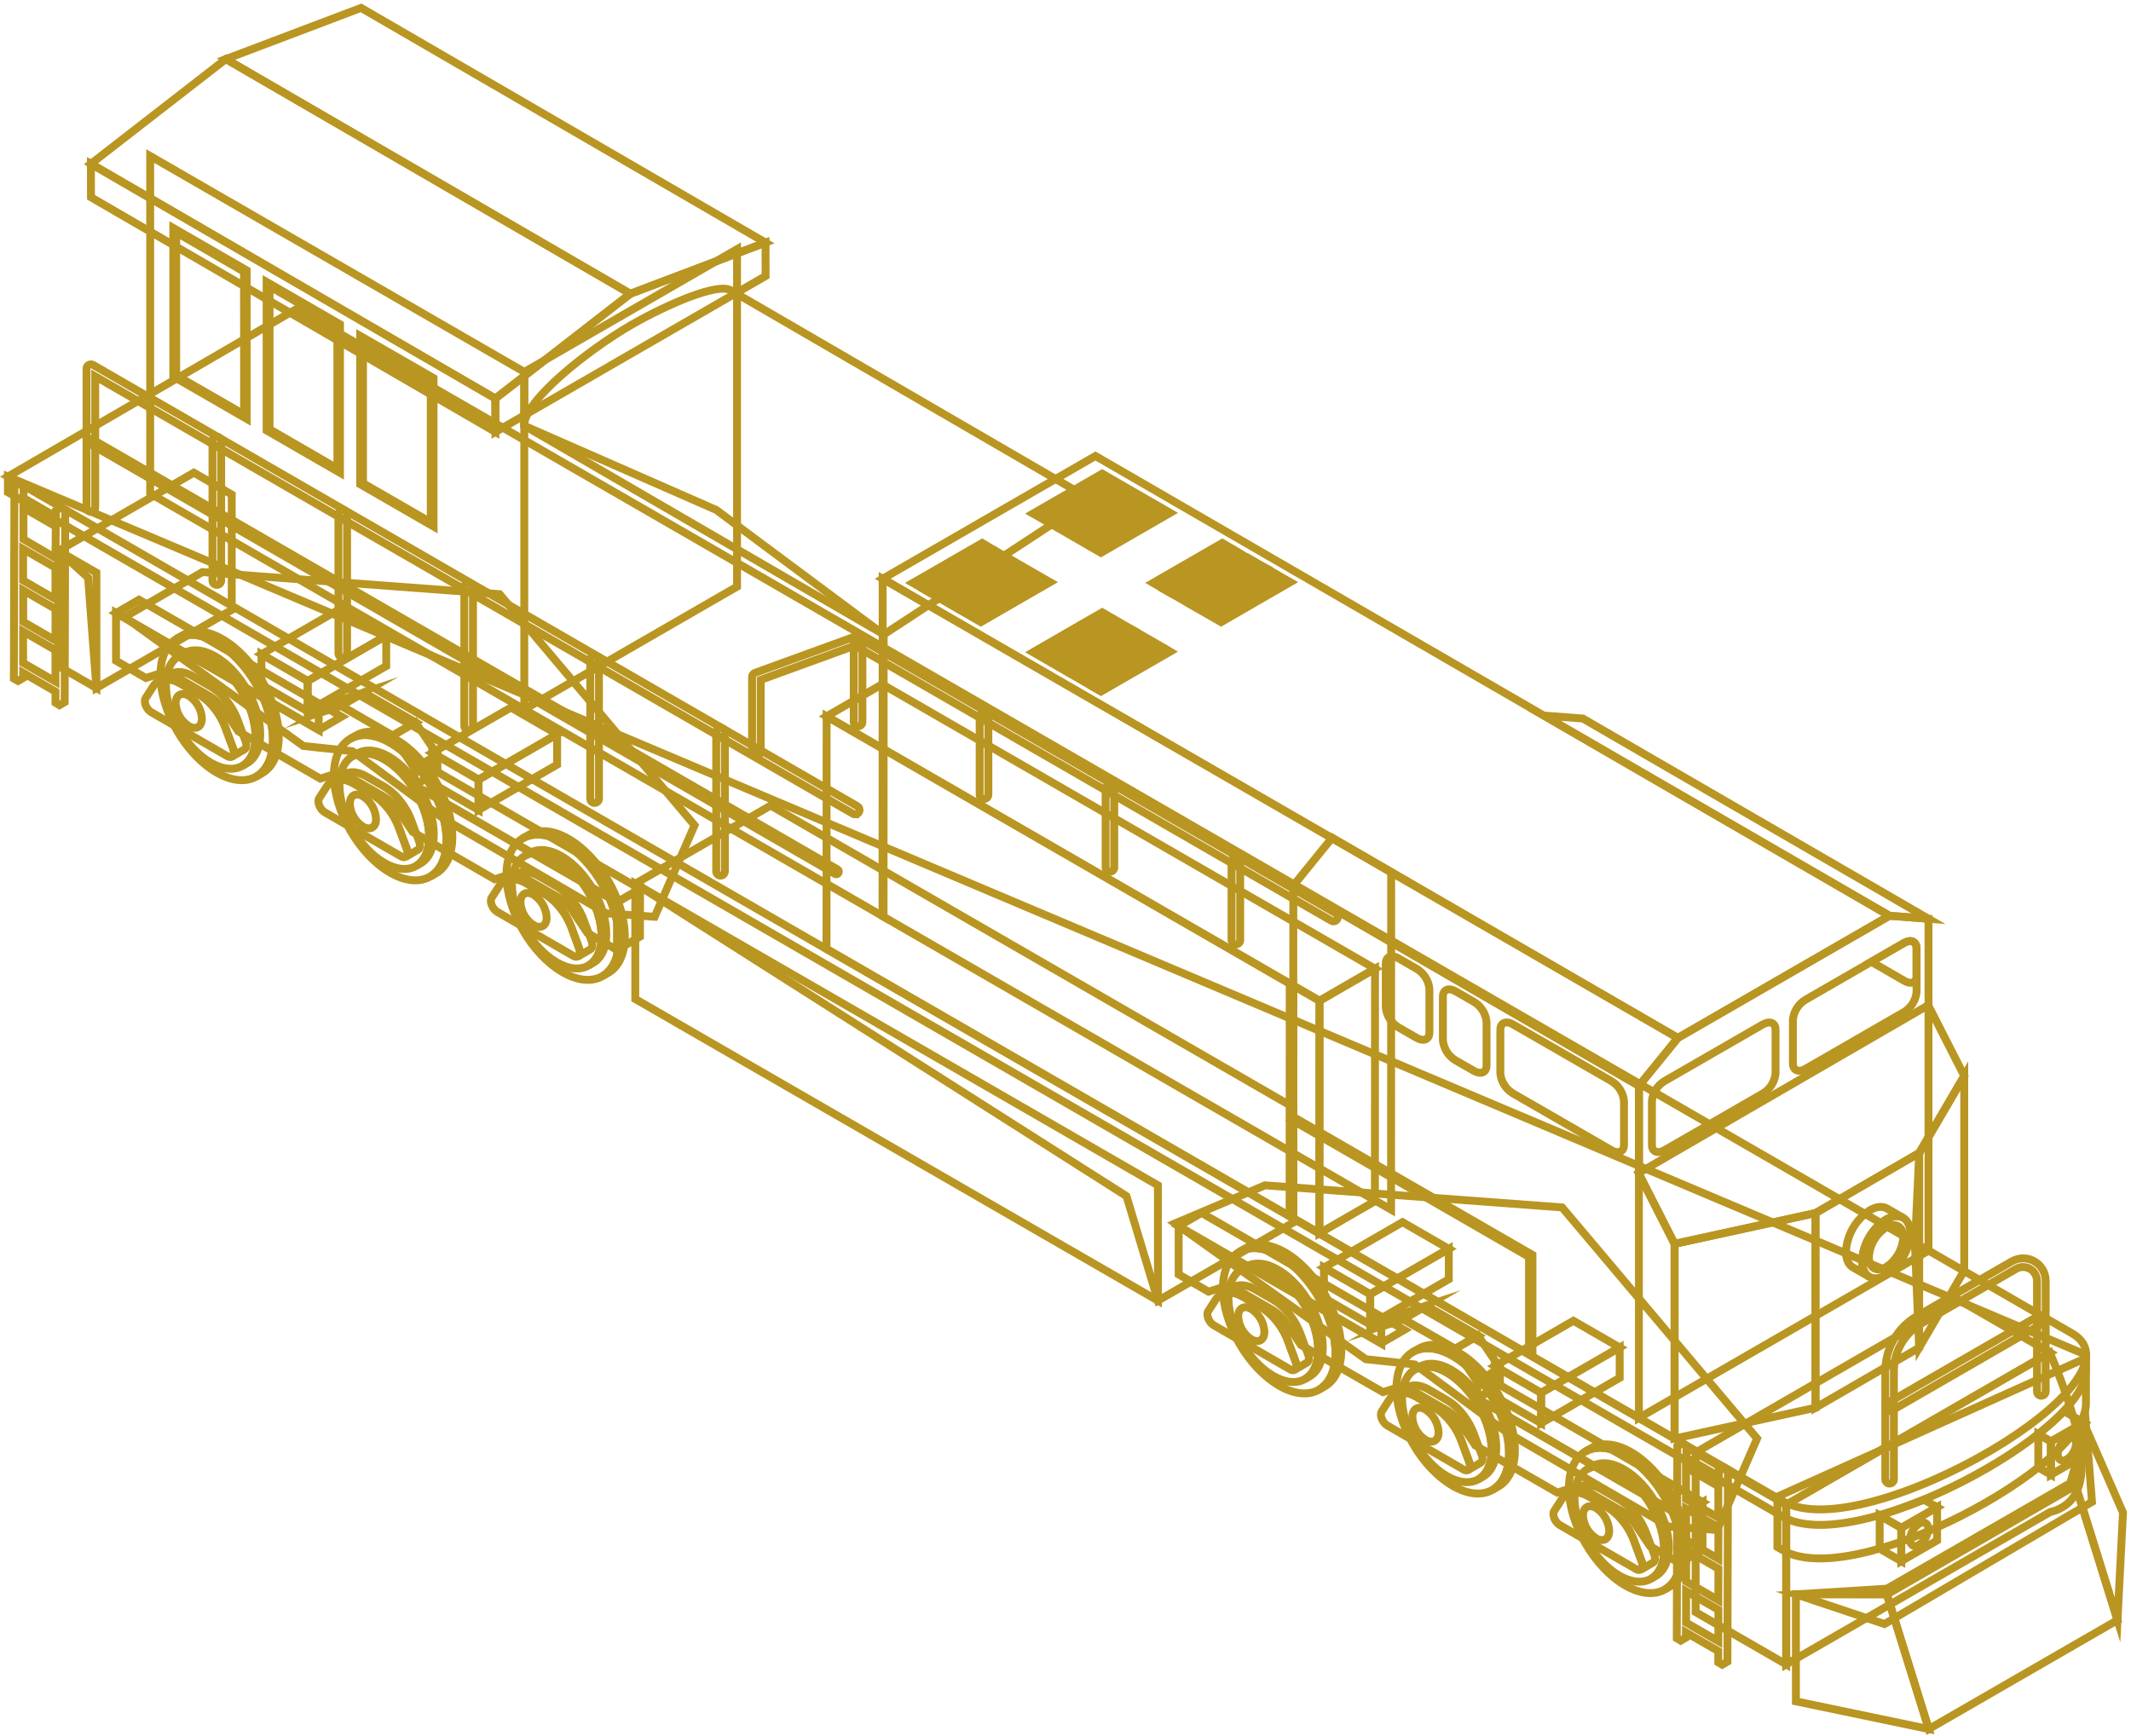 <svg width="270" height="220" viewBox="0 0 270 220" fill="none" xmlns="http://www.w3.org/2000/svg">
<path d="M24.56 59.901L7.412 69.803L11.163 73.21L12.214 87.187L29.362 77.29V62.675L24.56 59.901Z" stroke="#B99522" stroke-miterlimit="10"/>
<path d="M12.214 87.187L7.412 84.418V69.803L12.214 72.573V87.187Z" stroke="#B99522" stroke-miterlimit="10"/>
<path d="M15.786 78.196L38.429 94.534L44.642 95.197L56.28 103.799L76.815 115.748L82.943 116.177L88 104.586L63.299 75.297L25.641 72.498L15.786 78.196Z" stroke="#B99522" stroke-miterlimit="10"/>
<path d="M78.424 119.085C78.424 123.633 75.231 125.476 71.29 123.205C67.35 120.933 64.171 115.4 64.171 110.847C64.171 106.294 67.365 104.456 71.305 106.732C75.246 109.009 78.424 114.538 78.424 119.085Z" stroke="#B99522" stroke-miterlimit="10"/>
<path d="M66.199 106.259L66.941 105.831C68.231 105.059 70.035 105.154 72.028 106.304C75.968 108.581 79.162 114.11 79.162 118.657C79.162 120.904 78.385 122.493 77.119 123.25L76.382 123.673C77.642 122.921 78.424 121.332 78.424 119.086C78.424 114.538 75.231 109.004 71.29 106.733C69.298 105.582 67.494 105.482 66.199 106.259Z" stroke="#B99522" stroke-miterlimit="10"/>
<path d="M76.228 118.677C76.228 122.298 73.687 123.768 70.548 121.955C67.409 120.142 64.864 115.738 64.864 112.117C64.864 108.496 67.409 107.026 70.548 108.84C73.687 110.653 76.228 115.056 76.228 118.677Z" stroke="#B99522" stroke-miterlimit="10"/>
<path d="M66.493 108.461L67.081 108.122C68.112 107.505 69.572 107.579 71.136 108.496C74.275 110.309 76.815 114.712 76.815 118.338C76.815 120.127 76.198 121.392 75.191 121.995L74.598 122.333C75.595 121.731 76.228 120.465 76.228 118.677C76.228 115.056 73.687 110.648 70.548 108.84C68.959 107.923 67.524 107.843 66.493 108.461Z" stroke="#B99522" stroke-miterlimit="10"/>
<path d="M74.952 119.25L73.986 116.655C73.921 116.471 73.846 116.291 73.771 116.112C73.391 115.268 72.888 114.486 72.277 113.791C71.786 113.223 71.207 112.737 70.563 112.351L68.261 111.021C67.2 110.409 66.204 110.319 65.476 110.742L63.897 111.659C64.624 111.236 65.621 111.325 66.682 111.938L68.984 113.268C69.629 113.652 70.207 114.138 70.698 114.707C71.309 115.403 71.813 116.188 72.192 117.033C72.272 117.208 72.341 117.387 72.411 117.571L73.373 120.186C73.562 120.685 73.477 121.073 73.238 121.213L74.813 120.291C75.052 120.142 75.131 119.743 74.952 119.25Z" stroke="#B99522" stroke-miterlimit="10"/>
<path d="M73.373 120.167L72.411 117.551C71.784 115.778 70.583 114.263 68.999 113.248L66.697 111.918C65.267 111.091 63.952 111.221 63.26 112.272L62.293 113.766C61.994 114.214 62.378 115.195 63.005 115.559L72.641 121.138C73.273 121.487 73.672 120.963 73.373 120.167Z" stroke="#B99522" stroke-miterlimit="10"/>
<path d="M56.574 106.474C56.574 111.021 53.38 112.864 49.44 110.588C45.499 108.312 42.305 102.783 42.305 98.235C42.305 93.687 45.499 91.844 49.44 94.116C53.38 96.387 56.574 101.921 56.574 106.474Z" stroke="#B99522" stroke-miterlimit="10"/>
<path d="M44.348 93.647L45.09 93.219C46.381 92.442 48.184 92.542 50.177 93.717C54.118 95.989 57.311 101.523 57.311 106.07C57.311 108.317 56.534 109.906 55.268 110.663L54.531 111.086C55.791 110.329 56.574 108.745 56.574 106.499C56.574 101.946 53.38 96.417 49.44 94.141C47.447 92.965 45.643 92.871 44.348 93.647Z" stroke="#B99522" stroke-miterlimit="10"/>
<path d="M54.377 106.065C54.377 109.686 51.831 111.156 48.697 109.343C45.563 107.53 43.013 103.126 43.013 99.505C43.013 95.884 45.559 94.415 48.697 96.223C51.836 98.031 54.377 102.439 54.377 106.065Z" stroke="#B99522" stroke-miterlimit="10"/>
<path d="M44.642 95.849L45.23 95.51C46.261 94.893 47.696 94.967 49.285 95.884C52.424 97.697 54.965 102.1 54.965 105.721C54.965 107.515 54.347 108.775 53.34 109.378L52.748 109.716C53.744 109.119 54.377 107.853 54.377 106.065C54.377 102.439 51.831 98.036 48.697 96.223C47.108 95.306 45.673 95.236 44.642 95.849Z" stroke="#B99522" stroke-miterlimit="10"/>
<path d="M53.101 106.633L52.135 104.023C52.07 103.839 51.995 103.659 51.92 103.48C51.541 102.636 51.037 101.854 50.426 101.159C49.939 100.592 49.366 100.106 48.727 99.719L46.425 98.394C45.364 97.782 44.368 97.692 43.641 98.115L42.061 99.032C42.789 98.609 43.785 98.698 44.846 99.311L47.148 100.636C47.793 101.022 48.372 101.51 48.862 102.08C49.472 102.775 49.976 103.558 50.356 104.401C50.436 104.581 50.506 104.76 50.57 104.944L51.537 107.554C51.726 108.053 51.642 108.441 51.402 108.581L52.977 107.664C53.211 107.52 53.291 107.131 53.101 106.633Z" stroke="#B99522" stroke-miterlimit="10"/>
<path d="M51.522 107.549L50.556 104.939C49.93 103.164 48.731 101.648 47.148 100.631L44.846 99.306C43.416 98.479 42.096 98.608 41.409 99.654L40.442 101.149C40.143 101.602 40.527 102.578 41.154 102.942L50.805 108.516C51.422 108.874 51.821 108.351 51.522 107.549Z" stroke="#B99522" stroke-miterlimit="10"/>
<path d="M34.583 93.777C34.583 98.325 31.39 100.172 27.449 97.896C23.509 95.62 20.33 90.091 20.33 85.543C20.33 80.996 23.523 79.153 27.464 81.424C31.405 83.695 34.583 89.229 34.583 93.777Z" stroke="#B99522" stroke-miterlimit="10"/>
<path d="M22.358 80.951L23.1 80.527C24.39 79.75 26.194 79.845 28.186 80.996C32.127 83.272 35.321 88.801 35.321 93.353C35.321 95.6 34.544 97.184 33.278 97.941L32.541 98.369C33.801 97.612 34.583 96.023 34.583 93.777C34.583 89.229 31.39 83.7 27.449 81.424C25.456 80.293 23.653 80.179 22.358 80.951Z" stroke="#B99522" stroke-miterlimit="10"/>
<path d="M32.386 93.368C32.386 96.99 29.846 98.459 26.707 96.651C23.568 94.843 21.023 90.435 21.023 86.808C21.023 83.182 23.568 81.718 26.707 83.531C29.846 85.344 32.386 89.757 32.386 93.368Z" stroke="#B99522" stroke-miterlimit="10"/>
<path d="M22.652 83.152L23.239 82.814C24.271 82.196 25.73 82.276 27.295 83.192C30.433 85 32.974 89.409 32.974 93.03C32.974 94.818 32.356 96.083 31.35 96.686L30.762 97.025C31.759 96.422 32.386 95.157 32.386 93.368C32.386 89.747 29.846 85.339 26.707 83.531C25.118 82.614 23.683 82.535 22.652 83.152Z" stroke="#B99522" stroke-miterlimit="10"/>
<path d="M31.111 93.941L30.144 91.326C30.08 91.147 30.005 90.963 29.93 90.788C29.553 89.943 29.049 89.161 28.436 88.467C27.946 87.896 27.367 87.409 26.722 87.023L24.42 85.693C23.359 85.08 22.363 84.995 21.635 85.419L20.056 86.335C20.783 85.912 21.78 86.001 22.841 86.609L25.143 87.939C25.789 88.324 26.368 88.812 26.856 89.384C27.469 90.077 27.973 90.86 28.351 91.705C28.431 91.884 28.5 92.063 28.57 92.243L29.537 94.858C29.721 95.356 29.636 95.744 29.397 95.884L30.971 94.967C31.211 94.828 31.29 94.439 31.111 93.941Z" stroke="#B99522" stroke-miterlimit="10"/>
<path d="M29.537 94.858L28.57 92.248C27.942 90.474 26.742 88.96 25.157 87.944L22.856 86.614C21.426 85.792 20.111 85.917 19.418 86.968L18.457 88.462C18.153 88.915 18.537 89.892 19.164 90.255L28.799 95.824C29.432 96.183 29.831 95.655 29.537 94.858Z" stroke="#B99522" stroke-miterlimit="10"/>
<path d="M14.716 77.678L17.61 75.999L43.287 90.818L40.393 92.502L14.716 77.678Z" stroke="#B99522" stroke-miterlimit="10"/>
<path d="M40.397 90.355L43.292 88.671L46.092 87.755L43.197 89.433L40.397 90.355Z" stroke="#B99522" stroke-miterlimit="10"/>
<path d="M43.197 89.433L46.092 87.755L52.643 91.535L49.748 93.219L43.197 89.433Z" stroke="#B99522" stroke-miterlimit="10"/>
<path d="M52.533 97.358L55.428 95.675L55.423 97.821L52.528 99.505L52.533 97.358Z" stroke="#B99522" stroke-miterlimit="10"/>
<path d="M49.748 93.219L52.643 91.535L55.428 95.675L52.533 97.358L49.748 93.219Z" stroke="#B99522" stroke-miterlimit="10"/>
<path d="M78.2 114.324L81.095 112.645L81.085 118.697L78.19 120.38L78.2 114.324Z" stroke="#B99522" stroke-miterlimit="10"/>
<path d="M52.528 99.505L55.423 97.821L81.095 112.645L78.2 114.324L52.528 99.505Z" stroke="#B99522" stroke-miterlimit="10"/>
<path d="M49.748 93.244L52.533 97.383V99.53L78.205 114.348V120.405L74.414 118.219L72.64 115.584C72.165 114.836 71.526 114.206 70.772 113.741L66.288 111.156C66.022 110.972 65.718 110.85 65.398 110.798C65.078 110.747 64.751 110.767 64.44 110.857L62.676 111.425L52.284 105.422L50.545 102.832C50.072 102.085 49.435 101.454 48.682 100.989L44.199 98.404C43.933 98.221 43.629 98.099 43.31 98.047C42.992 97.995 42.665 98.015 42.355 98.105L40.587 98.673L30.189 92.671L28.456 90.081C27.98 89.333 27.341 88.703 26.587 88.238L22.104 85.648C21.838 85.464 21.534 85.342 21.215 85.291C20.897 85.239 20.57 85.259 20.26 85.349L18.487 85.922L14.7 83.73V77.678L40.377 92.502V90.355L43.177 89.433L49.748 93.244Z" stroke="#B99522" stroke-miterlimit="10"/>
<path d="M60.634 98.798L54.77 95.41V99.261L60.634 102.648V98.798Z" stroke="#B99522" stroke-miterlimit="10"/>
<path d="M70.588 96.9L60.634 102.648V98.798L70.588 93.05V96.9Z" stroke="#B99522" stroke-miterlimit="10"/>
<path d="M60.634 98.798L54.77 95.411L64.729 89.663L70.588 93.05L60.634 98.798Z" stroke="#B99522" stroke-miterlimit="10"/>
<path d="M38.982 86.3L33.124 82.913V86.764L38.982 90.151V86.3Z" stroke="#B99522" stroke-miterlimit="10"/>
<path d="M48.936 84.403L38.982 90.151V86.3L48.936 80.552V84.403Z" stroke="#B99522" stroke-miterlimit="10"/>
<path d="M38.982 86.3L33.124 82.913L43.078 77.165L48.936 80.552L38.982 86.3Z" stroke="#B99522" stroke-miterlimit="10"/>
<path d="M67.599 113.387C66.682 112.859 65.94 113.288 65.94 114.349C65.97 114.925 66.136 115.486 66.425 115.987C66.713 116.487 67.115 116.912 67.599 117.228C68.52 117.761 69.263 117.327 69.263 116.266C69.231 115.69 69.064 115.128 68.775 114.628C68.486 114.128 68.083 113.703 67.599 113.387V113.387Z" stroke="#B99522" stroke-miterlimit="10"/>
<path d="M45.982 100.91C45.065 100.382 44.323 100.81 44.323 101.871C44.354 102.448 44.52 103.009 44.808 103.509C45.096 104.009 45.498 104.435 45.982 104.75C46.904 105.278 47.646 104.85 47.646 103.789C47.615 103.212 47.448 102.65 47.159 102.15C46.87 101.65 46.466 101.225 45.982 100.91Z" stroke="#B99522" stroke-miterlimit="10"/>
<path d="M23.917 88.173C23 87.645 22.253 88.074 22.253 89.135C22.286 89.711 22.453 90.272 22.742 90.772C23.031 91.272 23.434 91.698 23.917 92.014C24.834 92.542 25.581 92.113 25.581 91.052C25.549 90.475 25.382 89.914 25.093 89.414C24.804 88.914 24.401 88.489 23.917 88.173V88.173Z" stroke="#B99522" stroke-miterlimit="10"/>
<path d="M97.64 102.085L80.492 111.988L142.727 151.582L146.712 164.827L163.86 154.929V140.315L97.64 102.085Z" stroke="#B99522" stroke-miterlimit="10"/>
<path d="M146.712 164.826L80.492 126.602V111.988L146.712 150.212V164.826Z" stroke="#B99522" stroke-miterlimit="10"/>
<path d="M148.889 155.029L173.052 172.248L179.264 172.911L190.907 181.513L211.443 193.458L217.565 193.891L222.627 182.3L197.922 153.012L160.268 150.212L148.889 155.029Z" stroke="#B99522" stroke-miterlimit="10"/>
<path d="M213.047 196.795C213.047 201.348 209.853 203.191 205.918 200.914C201.982 198.638 198.783 193.109 198.783 188.561C198.783 184.014 201.977 182.171 205.918 184.442C209.858 186.713 213.047 192.247 213.047 196.795Z" stroke="#B99522" stroke-miterlimit="10"/>
<path d="M200.826 183.969L201.563 183.545C202.859 182.768 204.662 182.868 206.655 184.019C210.596 186.29 213.789 191.824 213.789 196.372C213.789 198.618 213.007 200.202 211.746 200.959L211.004 201.387C212.27 200.63 213.047 199.041 213.047 196.795C213.047 192.247 209.853 186.718 205.918 184.442C203.92 183.291 202.121 183.197 200.826 183.969Z" stroke="#B99522" stroke-miterlimit="10"/>
<path d="M210.855 196.386C210.855 200.013 208.309 201.477 205.17 199.669C202.032 197.861 199.491 193.453 199.491 189.826C199.491 186.2 202.032 184.736 205.17 186.549C208.309 188.362 210.855 192.765 210.855 196.386Z" stroke="#B99522" stroke-miterlimit="10"/>
<path d="M201.115 186.17L201.708 185.832C202.739 185.214 204.174 185.294 205.758 186.21C208.897 188.018 211.443 192.427 211.443 196.048C211.443 197.836 210.82 199.101 209.813 199.704L209.226 200.043C210.222 199.44 210.855 198.18 210.855 196.386C210.855 192.765 208.309 188.362 205.17 186.549C203.586 185.632 202.171 185.558 201.115 186.17Z" stroke="#B99522" stroke-miterlimit="10"/>
<path d="M209.579 196.959L208.613 194.359C208.548 194.18 208.473 194.001 208.394 193.821C208.02 192.974 207.515 192.191 206.899 191.5C206.411 190.928 205.832 190.44 205.185 190.056L202.884 188.726C201.827 188.118 200.826 188.028 200.099 188.452L198.539 189.378C199.267 188.955 200.263 189.044 201.324 189.652L203.626 190.982C204.271 191.368 204.85 191.856 205.34 192.427C205.952 193.12 206.456 193.903 206.834 194.748C206.914 194.927 206.989 195.106 207.053 195.286L208.02 197.901C208.204 198.399 208.12 198.787 207.88 198.927L209.46 198.01C209.679 197.846 209.764 197.457 209.579 196.959Z" stroke="#B99522" stroke-miterlimit="10"/>
<path d="M208 197.876L207.034 195.261C206.41 193.486 205.21 191.972 203.626 190.957L201.324 189.627C199.894 188.805 198.574 188.93 197.887 189.981L196.92 191.475C196.621 191.928 197.005 192.905 197.633 193.268L207.283 198.842C207.895 199.201 208.299 198.673 208 197.876Z" stroke="#B99522" stroke-miterlimit="10"/>
<path d="M189.111 188.797C191.897 187.189 191.897 181.974 189.111 177.15C186.325 172.326 181.808 169.718 179.023 171.326C176.237 172.934 176.238 178.148 179.023 182.973C181.809 187.797 186.326 190.405 189.111 188.797Z" stroke="#B99522" stroke-miterlimit="10"/>
<path d="M178.975 171.357L179.713 170.933C181.008 170.156 182.811 170.251 184.804 171.402C188.745 173.678 191.938 179.207 191.938 183.755C191.938 186.006 191.156 187.59 189.896 188.347L189.153 188.775C190.419 188.018 191.196 186.429 191.196 184.183C191.196 179.635 188.002 174.106 184.067 171.83C182.069 170.679 180.251 170.585 178.975 171.357Z" stroke="#B99522" stroke-miterlimit="10"/>
<path d="M189.004 183.774C189.004 187.396 186.458 188.865 183.319 187.052C180.181 185.239 177.64 180.836 177.64 177.214C177.64 173.593 180.181 172.124 183.319 173.937C186.458 175.75 189.004 180.153 189.004 183.774Z" stroke="#B99522" stroke-miterlimit="10"/>
<path d="M179.254 173.558L179.847 173.22C180.878 172.602 182.313 172.682 183.897 173.598C187.036 175.406 189.582 179.815 189.582 183.436C189.582 185.224 188.959 186.489 187.953 187.092L187.365 187.431C188.361 186.828 188.994 185.563 188.994 183.774C188.994 180.153 186.448 175.745 183.309 173.937C181.745 173.02 180.295 172.941 179.254 173.558Z" stroke="#B99522" stroke-miterlimit="10"/>
<path d="M187.724 184.347L186.757 181.732C186.692 181.548 186.618 181.369 186.538 181.194C186.161 180.347 185.657 179.563 185.043 178.868C184.553 178.299 183.974 177.813 183.329 177.429L181.028 176.099C179.972 175.486 178.97 175.401 178.243 175.82L176.669 176.736C177.396 176.318 178.392 176.403 179.453 177.015L181.755 178.345C182.4 178.732 182.978 179.22 183.469 179.79C184.084 180.482 184.588 181.265 184.964 182.111C185.043 182.285 185.118 182.469 185.183 182.649L186.149 185.264C186.334 185.762 186.249 186.15 186.01 186.29L187.589 185.373C187.828 185.234 187.913 184.84 187.724 184.347Z" stroke="#B99522" stroke-miterlimit="10"/>
<path d="M186.149 185.264L185.183 182.649C184.559 180.874 183.359 179.36 181.775 178.345L179.473 177.015C178.044 176.188 176.723 176.318 176.031 177.369L175.069 178.863C174.765 179.311 175.149 180.293 175.782 180.656L185.432 186.225C186.045 186.584 186.448 186.061 186.149 185.264Z" stroke="#B99522" stroke-miterlimit="10"/>
<path d="M167.123 176.107C169.908 174.499 169.908 169.284 167.122 164.46C164.336 159.636 159.82 157.028 157.034 158.636C154.249 160.244 154.249 165.459 157.035 170.283C159.821 175.107 164.337 177.715 167.123 176.107Z" stroke="#B99522" stroke-miterlimit="10"/>
<path d="M156.985 158.665L157.722 158.237C159.017 157.465 160.821 157.559 162.814 158.71C166.754 160.986 169.948 166.515 169.948 171.063C169.948 173.309 169.166 174.898 167.905 175.655L167.163 176.079C168.428 175.322 169.211 173.738 169.211 171.491C169.211 166.944 166.012 161.41 162.076 159.138C160.079 157.998 158.28 157.888 156.985 158.665Z" stroke="#B99522" stroke-miterlimit="10"/>
<path d="M167.014 171.083C167.014 174.704 164.468 176.173 161.329 174.36C158.191 172.547 155.65 168.144 155.65 164.523C155.65 160.901 158.191 159.432 161.329 161.24C164.468 163.048 167.014 167.461 167.014 171.083Z" stroke="#B99522" stroke-miterlimit="10"/>
<path d="M157.279 160.867L157.867 160.528C158.898 159.91 160.333 159.985 161.917 160.901C165.056 162.714 167.601 167.118 167.601 170.739C167.601 172.532 166.979 173.792 165.972 174.395L165.384 174.739C166.381 174.136 167.014 172.871 167.014 171.083C167.014 167.456 164.468 163.053 161.329 161.24C159.745 160.324 158.33 160.249 157.279 160.867Z" stroke="#B99522" stroke-miterlimit="10"/>
<path d="M165.738 171.651L164.772 169.041C164.707 168.856 164.632 168.677 164.552 168.498C164.176 167.652 163.672 166.869 163.058 166.176C162.568 165.606 161.989 165.118 161.344 164.732L159.042 163.407C157.986 162.794 156.985 162.705 156.262 163.128L154.683 164.045C155.411 163.621 156.407 163.711 157.468 164.324L159.77 165.653C160.415 166.037 160.994 166.524 161.484 167.093C162.094 167.788 162.598 168.57 162.978 169.414C163.053 169.593 163.128 169.773 163.192 169.957L164.159 172.572C164.343 173.07 164.258 173.459 164.019 173.593L165.599 172.677C165.838 172.537 165.922 172.149 165.738 171.651Z" stroke="#B99522" stroke-miterlimit="10"/>
<path d="M164.159 172.572L163.192 169.952C162.57 168.177 161.37 166.662 159.785 165.649L157.483 164.319C156.053 163.492 154.733 163.621 154.046 164.667L153.079 166.162C152.78 166.61 153.164 167.586 153.791 167.95L163.441 173.524C164.054 173.892 164.458 173.369 164.159 172.572Z" stroke="#B99522" stroke-miterlimit="10"/>
<path d="M149.343 155.393L152.237 153.709L177.914 168.533L175.02 170.211L149.343 155.393Z" stroke="#B99522" stroke-miterlimit="10"/>
<path d="M175.024 168.064L177.919 166.386L180.714 165.464L177.819 167.148L175.024 168.064Z" stroke="#B99522" stroke-miterlimit="10"/>
<path d="M177.819 167.148L180.714 165.464L187.27 169.25L184.376 170.928L177.819 167.148Z" stroke="#B99522" stroke-miterlimit="10"/>
<path d="M187.156 175.068L190.05 173.389L190.045 175.536L187.151 177.214L187.156 175.068Z" stroke="#B99522" stroke-miterlimit="10"/>
<path d="M184.376 170.928L187.27 169.25L190.05 173.389L187.156 175.068L184.376 170.928Z" stroke="#B99522" stroke-miterlimit="10"/>
<path d="M212.828 192.038L215.722 190.354L215.707 196.411L212.813 198.09L212.828 192.038Z" stroke="#B99522" stroke-miterlimit="10"/>
<path d="M187.151 177.215L190.045 175.536L215.722 190.355L212.828 192.038L187.151 177.215Z" stroke="#B99522" stroke-miterlimit="10"/>
<path d="M184.376 170.948L187.156 175.088V177.234L212.833 192.058V198.11L209.046 195.923L207.283 193.318C206.808 192.57 206.171 191.939 205.419 191.47L200.936 188.885C200.67 188.702 200.366 188.58 200.048 188.528C199.729 188.476 199.403 188.496 199.092 188.586L197.319 189.154L186.926 183.177L185.193 180.582C184.716 179.835 184.078 179.205 183.324 178.739L178.841 176.153C178.575 175.97 178.272 175.848 177.953 175.796C177.634 175.745 177.308 175.765 176.997 175.855L175.224 176.422L164.831 170.445L163.093 167.85C162.619 167.103 161.982 166.472 161.229 166.007L156.746 163.422C156.479 163.238 156.175 163.116 155.855 163.065C155.536 163.013 155.208 163.033 154.897 163.123L153.129 163.691L149.338 161.504V155.452L175.015 170.271V168.124L177.809 167.208L184.376 170.948Z" stroke="#B99522" stroke-miterlimit="10"/>
<path d="M195.256 176.507L189.397 173.125V176.976L195.256 180.358V176.507Z" stroke="#B99522" stroke-miterlimit="10"/>
<path d="M205.215 174.61L195.256 180.358V176.507L205.215 170.759V174.61Z" stroke="#B99522" stroke-miterlimit="10"/>
<path d="M195.256 176.507L189.397 173.125L199.351 167.377L205.215 170.759L195.256 176.507Z" stroke="#B99522" stroke-miterlimit="10"/>
<path d="M173.605 164.01L167.746 160.628V164.478L173.605 167.86V164.01Z" stroke="#B99522" stroke-miterlimit="10"/>
<path d="M183.564 162.112L173.605 167.86V164.01L183.564 158.262V162.112Z" stroke="#B99522" stroke-miterlimit="10"/>
<path d="M173.605 164.01L167.746 160.628L177.7 154.879L183.564 158.262L173.605 164.01Z" stroke="#B99522" stroke-miterlimit="10"/>
<path d="M202.226 191.102C201.309 190.569 200.562 191.002 200.562 192.063C200.595 192.639 200.762 193.2 201.051 193.7C201.34 194.2 201.743 194.626 202.226 194.942C203.143 195.47 203.89 195.042 203.89 193.981C203.858 193.404 203.691 192.842 203.402 192.342C203.113 191.842 202.71 191.417 202.226 191.102V191.102Z" stroke="#B99522" stroke-miterlimit="10"/>
<path d="M180.609 178.624C179.693 178.091 178.945 178.525 178.945 179.58C178.977 180.158 179.145 180.72 179.434 181.221C179.723 181.722 180.125 182.148 180.609 182.465C181.526 182.993 182.273 182.564 182.273 181.503C182.242 180.926 182.075 180.365 181.785 179.865C181.496 179.365 181.093 178.94 180.609 178.624V178.624Z" stroke="#B99522" stroke-miterlimit="10"/>
<path d="M158.544 165.882C157.623 165.354 156.88 165.783 156.88 166.844C156.911 167.421 157.077 167.983 157.366 168.483C157.656 168.983 158.059 169.408 158.544 169.723C159.461 170.256 160.203 169.822 160.203 168.761C160.171 168.185 160.005 167.625 159.717 167.124C159.428 166.624 159.027 166.199 158.544 165.882V165.882Z" stroke="#B99522" stroke-miterlimit="10"/>
<path d="M226.314 210.921L214.84 204.296V184.068L226.314 190.688V210.921Z" stroke="#B99522" stroke-miterlimit="10"/>
<path d="M259.728 191.63L226.314 210.916V190.688L259.728 171.401C263.858 181.408 266.179 190.026 259.728 191.63Z" stroke="#B99522" stroke-miterlimit="10"/>
<path d="M226.314 190.688L214.84 184.068L236.596 171.506L248.254 164.777L259.728 171.402L226.314 190.688Z" stroke="#B99522" stroke-miterlimit="10"/>
<path d="M227.544 202.045L238.769 205.806L265.058 190.325L264.331 181.06L262.303 187.949L239.073 201.328L227.544 202.045Z" stroke="#B99522" stroke-miterlimit="10"/>
<path d="M268.292 205.308L262.986 188.257L239.072 202.06L244.378 219.115L268.292 205.308Z" stroke="#B99522" stroke-miterlimit="10"/>
<path d="M264.331 181.06L262.986 188.257L268.292 205.308L268.984 191.679L264.331 181.06Z" stroke="#B99522" stroke-miterlimit="10"/>
<path d="M239.073 202.06L227.544 202.045V215.603L244.378 219.115L239.073 202.06Z" stroke="#B99522" stroke-miterlimit="10"/>
<path d="M225.198 189.667V196.053L225.93 196.476C234.898 201.647 264.291 185.822 264.291 177.932V172.094L225.198 189.667Z" stroke="#B99522" stroke-miterlimit="10"/>
<path d="M1.005 60.394V62.386L225.93 192.227C234.898 197.398 264.291 181.578 264.291 173.683V171.69L1.005 60.394Z" stroke="#B99522" stroke-miterlimit="10"/>
<path d="M262.542 168.981C267.564 171.875 261.227 178.509 252.29 183.789C243.083 189.224 231.116 193.253 225.945 190.265L1 60.394L37.602 39.13L262.542 168.981Z" stroke="#B99522" stroke-miterlimit="10"/>
<path d="M93.385 74.341L66.428 89.902V47.135L93.385 31.574V74.341Z" stroke="#B99522" stroke-miterlimit="10"/>
<path d="M66.428 53.953V47.134L19.03 19.774V62.541L111.948 116.167L111.963 80.408L90.745 64.618L66.428 53.953Z" stroke="#B99522" stroke-miterlimit="10"/>
<path d="M21.959 28.894V47.717L31.255 53.082V34.263L21.959 28.894ZM30.927 52.524L22.323 47.568V29.452L30.917 34.433L30.927 52.524Z" stroke="#B99522" stroke-miterlimit="10"/>
<path d="M33.781 35.728V54.551L43.078 59.916V41.097L33.781 35.728ZM42.749 59.373L34.155 54.392V36.286L42.744 41.267L42.749 59.373Z" stroke="#B99522" stroke-miterlimit="10"/>
<path d="M45.638 42.567V61.365L54.935 66.73V47.916L45.638 42.567ZM54.581 66.192L45.992 61.236V43.12L54.581 48.101V66.192Z" stroke="#B99522" stroke-miterlimit="10"/>
<path d="M45.748 1L28.62 7.485L79.864 37.227L96.992 30.742L45.748 1Z" stroke="#B99522" stroke-miterlimit="10"/>
<path d="M62.771 54.741L11.527 24.999L11.517 20.76L62.761 50.502L62.771 54.741Z" stroke="#B99522" stroke-miterlimit="10"/>
<path d="M28.62 7.485L11.517 20.76L62.761 50.502L79.864 37.227L28.62 7.485Z" stroke="#B99522" stroke-miterlimit="10"/>
<path d="M96.992 30.742L79.864 37.227L62.761 50.502L62.771 54.74L97.002 34.981L96.992 30.742Z" stroke="#B99522" stroke-miterlimit="10"/>
<path d="M92.568 36.779C90.919 35.822 84.597 38.522 79.914 41.217C74.758 44.206 66.403 50.681 66.413 53.938L111.973 80.408L138.133 63.253L92.568 36.779Z" stroke="#B99522" stroke-miterlimit="10"/>
<path d="M111.833 73.345L176.265 110.538L176.25 153.295L111.819 116.102L111.833 73.345Z" stroke="#B99522" stroke-miterlimit="10"/>
<path d="M200.552 91.057L195.605 90.679L239.401 116.052L244.348 116.431L200.552 91.057Z" stroke="#B99522" stroke-miterlimit="10"/>
<path d="M239.401 116.052L138.796 57.784L111.833 73.345L212.588 131.533L239.401 116.052Z" stroke="#B99522" stroke-miterlimit="10"/>
<path d="M168.792 106.16L163.865 112.232L207.661 137.605L212.588 131.533L168.792 106.16Z" stroke="#B99522" stroke-miterlimit="10"/>
<path d="M239.401 116.052L212.588 131.528L207.651 137.605V179.68L244.343 158.496V116.431L239.401 116.052ZM242.829 123.947C242.665 124.56 242.057 124.744 241.299 124.306L237.1 121.885L241.225 119.504C242.112 119.006 242.829 119.3 242.829 120.187V123.947Z" stroke="#B99522" stroke-miterlimit="10"/>
<path d="M248.872 136.345L243.168 146.113L242.625 157.788L243.163 170.784L248.872 161.016V136.345Z" stroke="#B99522" stroke-miterlimit="10"/>
<path d="M243.168 146.113L230.025 153.729V178.395L243.163 170.784L243.168 146.113Z" stroke="#B99522" stroke-miterlimit="10"/>
<path d="M230.025 153.729L212.17 157.629V182.3L230.025 178.395V153.729Z" stroke="#B99522" stroke-miterlimit="10"/>
<path d="M108.361 103.206C108.264 103.208 108.169 103.182 108.087 103.131L12.065 47.692V64.354C12.052 64.491 11.988 64.618 11.886 64.71C11.785 64.803 11.652 64.854 11.514 64.854C11.377 64.854 11.244 64.803 11.142 64.71C11.041 64.618 10.977 64.491 10.964 64.354V46.741C10.96 46.641 10.983 46.541 11.031 46.453C11.08 46.366 11.151 46.293 11.238 46.243C11.323 46.196 11.418 46.172 11.514 46.172C11.611 46.172 11.706 46.196 11.791 46.243L108.635 102.17C108.739 102.231 108.82 102.324 108.866 102.435C108.911 102.546 108.919 102.669 108.888 102.785C108.857 102.901 108.788 103.004 108.693 103.077C108.598 103.151 108.481 103.191 108.361 103.191V103.206Z" stroke="#B99522" stroke-miterlimit="10"/>
<path d="M27.474 74.122C27.328 74.122 27.188 74.064 27.085 73.962C26.981 73.859 26.922 73.72 26.921 73.574V55.951C26.914 55.874 26.923 55.797 26.947 55.724C26.971 55.651 27.011 55.584 27.062 55.526C27.114 55.469 27.177 55.424 27.248 55.393C27.318 55.362 27.395 55.346 27.472 55.346C27.549 55.346 27.625 55.362 27.695 55.393C27.766 55.424 27.829 55.469 27.881 55.526C27.933 55.584 27.972 55.651 27.996 55.724C28.021 55.797 28.029 55.874 28.022 55.951V73.574C28.022 73.646 28.008 73.717 27.98 73.784C27.953 73.85 27.913 73.91 27.862 73.961C27.811 74.012 27.75 74.052 27.684 74.08C27.617 74.108 27.546 74.122 27.474 74.122Z" stroke="#B99522" stroke-miterlimit="10"/>
<path d="M43.426 83.337C43.281 83.335 43.141 83.276 43.038 83.173C42.936 83.069 42.878 82.93 42.878 82.784V65.161C42.878 65.016 42.936 64.876 43.039 64.773C43.142 64.671 43.281 64.613 43.426 64.613C43.572 64.613 43.711 64.671 43.814 64.773C43.917 64.876 43.974 65.016 43.974 65.161V82.784C43.974 82.93 43.917 83.069 43.814 83.173C43.712 83.276 43.572 83.335 43.426 83.337V83.337Z" stroke="#B99522" stroke-miterlimit="10"/>
<path d="M59.383 92.542C59.238 92.542 59.098 92.484 58.994 92.381C58.891 92.279 58.832 92.139 58.831 91.994V74.371C58.843 74.234 58.907 74.107 59.009 74.014C59.111 73.921 59.243 73.87 59.381 73.87C59.519 73.87 59.651 73.921 59.753 74.014C59.855 74.107 59.919 74.234 59.931 74.371V91.994C59.931 92.139 59.874 92.278 59.771 92.381C59.668 92.484 59.529 92.542 59.383 92.542V92.542Z" stroke="#B99522" stroke-miterlimit="10"/>
<path d="M75.336 101.752C75.19 101.752 75.051 101.694 74.948 101.591C74.845 101.488 74.788 101.349 74.788 101.204V83.581C74.801 83.444 74.864 83.317 74.966 83.224C75.068 83.132 75.201 83.08 75.338 83.08C75.476 83.08 75.608 83.132 75.71 83.224C75.812 83.317 75.876 83.444 75.889 83.581V101.214C75.885 101.358 75.825 101.494 75.722 101.595C75.618 101.695 75.48 101.752 75.336 101.752V101.752Z" stroke="#B99522" stroke-miterlimit="10"/>
<path d="M91.293 110.962C91.147 110.962 91.008 110.904 90.905 110.801C90.803 110.698 90.745 110.559 90.745 110.414V92.786C90.745 92.714 90.759 92.642 90.787 92.576C90.814 92.51 90.855 92.449 90.905 92.398C90.956 92.347 91.017 92.307 91.083 92.279C91.15 92.252 91.221 92.238 91.293 92.238C91.365 92.238 91.436 92.252 91.503 92.279C91.569 92.307 91.629 92.347 91.68 92.398C91.731 92.449 91.772 92.51 91.799 92.576C91.827 92.642 91.841 92.714 91.841 92.786V110.414C91.841 110.559 91.783 110.698 91.68 110.801C91.578 110.904 91.438 110.962 91.293 110.962V110.962Z" stroke="#B99522" stroke-miterlimit="10"/>
<path d="M105.955 110.792C105.895 110.792 105.837 110.777 105.785 110.747L11.363 56.235C11.325 56.214 11.292 56.185 11.265 56.151C11.239 56.117 11.219 56.078 11.207 56.036C11.196 55.995 11.192 55.951 11.198 55.908C11.203 55.865 11.217 55.824 11.238 55.786C11.259 55.748 11.288 55.714 11.322 55.687C11.357 55.66 11.397 55.641 11.439 55.63C11.481 55.618 11.526 55.616 11.569 55.622C11.612 55.629 11.654 55.644 11.691 55.667L106.119 110.179C106.181 110.216 106.23 110.272 106.257 110.338C106.285 110.405 106.29 110.479 106.271 110.549C106.252 110.618 106.211 110.68 106.154 110.724C106.097 110.768 106.027 110.792 105.955 110.792V110.792Z" stroke="#B99522" stroke-miterlimit="10"/>
<path d="M167.168 156.284L104.719 120.236L104.734 90.778L167.183 126.826L167.168 156.284Z" stroke="#B99522" stroke-miterlimit="10"/>
<path d="M163.86 154.396L163.865 124.908L163.407 124.644L163.392 154.102L163.86 154.396Z" stroke="#B99522" stroke-miterlimit="10"/>
<path d="M174.202 152.224L167.168 156.284L167.183 126.826L174.217 122.762L174.202 152.224Z" stroke="#B99522" stroke-miterlimit="10"/>
<path d="M167.183 126.826L104.734 90.778L111.769 86.714L174.217 122.762L167.183 126.826Z" stroke="#B99522" stroke-miterlimit="10"/>
<path d="M168.966 116.764C168.868 116.764 168.771 116.737 168.687 116.685L108.306 81.817L96.384 86.156V95.396C96.384 95.7 95.288 95.7 95.288 95.396V85.772C95.293 85.663 95.329 85.558 95.393 85.469C95.457 85.381 95.545 85.313 95.647 85.274L108.172 80.722C108.247 80.694 108.328 80.683 108.408 80.689C108.488 80.696 108.566 80.721 108.635 80.761L169.24 115.738C169.343 115.8 169.423 115.894 169.468 116.005C169.512 116.116 169.52 116.239 169.489 116.354C169.458 116.47 169.39 116.573 169.296 116.646C169.202 116.72 169.086 116.762 168.966 116.764V116.764Z" stroke="#B99522" stroke-miterlimit="10"/>
<path d="M108.72 92.043C108.574 92.043 108.435 91.986 108.332 91.883C108.229 91.78 108.172 91.641 108.172 91.496V81.598C108.172 81.453 108.229 81.314 108.332 81.211C108.435 81.108 108.574 81.05 108.72 81.05C108.865 81.05 109.004 81.108 109.107 81.211C109.21 81.314 109.268 81.453 109.268 81.598V91.496C109.268 91.641 109.21 91.78 109.107 91.883C109.004 91.986 108.865 92.043 108.72 92.043Z" stroke="#B99522" stroke-miterlimit="10"/>
<path d="M124.677 101.253C124.531 101.253 124.391 101.196 124.288 101.093C124.184 100.991 124.125 100.851 124.124 100.706V90.808C124.137 90.671 124.201 90.544 124.302 90.452C124.404 90.359 124.537 90.308 124.674 90.308C124.812 90.308 124.945 90.359 125.047 90.452C125.148 90.544 125.212 90.671 125.225 90.808V100.716C125.222 100.859 125.163 100.996 125.061 101.097C124.958 101.197 124.821 101.253 124.677 101.253V101.253Z" stroke="#B99522" stroke-miterlimit="10"/>
<path d="M140.629 110.468C140.483 110.467 140.344 110.408 140.241 110.305C140.139 110.201 140.081 110.061 140.081 109.916V100.018C140.081 99.873 140.139 99.734 140.242 99.631C140.344 99.528 140.484 99.47 140.629 99.47C140.774 99.47 140.914 99.528 141.017 99.631C141.119 99.734 141.177 99.873 141.177 100.018V109.916C141.177 110.061 141.12 110.201 141.017 110.305C140.914 110.408 140.775 110.467 140.629 110.468V110.468Z" stroke="#B99522" stroke-miterlimit="10"/>
<path d="M156.586 119.673C156.514 119.673 156.443 119.659 156.377 119.632C156.31 119.604 156.25 119.564 156.199 119.513C156.148 119.462 156.108 119.402 156.08 119.335C156.052 119.269 156.038 119.197 156.038 119.126V109.228C156.038 109.083 156.096 108.944 156.199 108.841C156.302 108.738 156.441 108.68 156.586 108.68C156.732 108.68 156.871 108.738 156.974 108.841C157.077 108.944 157.134 109.083 157.134 109.228V119.145C157.129 119.287 157.069 119.422 156.967 119.52C156.865 119.619 156.728 119.674 156.586 119.673V119.673Z" stroke="#B99522" stroke-miterlimit="10"/>
<path d="M212.17 182.3V157.629L207.666 148.763L207.661 137.605L163.865 112.232L163.86 154.396L212.17 182.3Z" stroke="#B99522" stroke-miterlimit="10"/>
<path d="M244.309 127.389L228.242 136.703L207.606 148.668L212.17 157.629L230.025 153.729L243.168 146.113L248.872 136.345L244.309 127.389Z" stroke="#B99522" stroke-miterlimit="10"/>
<path d="M190.095 136.041V130.497C190.095 129.611 190.817 129.307 191.704 129.82L204.159 136.998C204.606 137.266 204.983 137.635 205.262 138.075C205.541 138.515 205.712 139.014 205.763 139.533V145.077C205.763 145.963 205.046 146.267 204.159 145.754L191.709 138.572C191.26 138.306 190.88 137.939 190.6 137.499C190.319 137.059 190.146 136.56 190.095 136.041V136.041ZM184.42 134.373L186.742 135.707C187.629 136.206 188.346 135.917 188.346 135.03V129.486C188.296 128.968 188.125 128.469 187.846 128.03C187.567 127.59 187.189 127.222 186.742 126.956L184.42 125.621C183.539 125.123 182.816 125.412 182.816 126.298V131.842C182.869 132.36 183.041 132.858 183.319 133.297C183.598 133.736 183.975 134.104 184.42 134.373V134.373ZM177.182 130.193L179.498 131.528C180.385 132.026 181.107 131.738 181.107 130.851V125.307C181.056 124.789 180.884 124.29 180.605 123.85C180.325 123.41 179.946 123.043 179.498 122.777L177.182 121.437C176.295 120.939 175.577 121.228 175.577 122.114V127.658C175.628 128.177 175.8 128.676 176.079 129.116C176.357 129.556 176.735 129.925 177.182 130.193V130.193Z" stroke="#B99522" stroke-miterlimit="10"/>
<path d="M223.359 138.572L210.905 145.754C210.018 146.252 209.3 145.963 209.3 145.077V139.533C209.351 139.014 209.523 138.515 209.801 138.075C210.08 137.635 210.458 137.266 210.905 136.998L223.359 129.82C224.246 129.322 224.964 129.611 224.964 130.497V136.041C224.914 136.559 224.742 137.058 224.463 137.498C224.185 137.937 223.807 138.305 223.359 138.572V138.572ZM242.829 125.73V120.187C242.829 119.3 242.112 118.996 241.225 119.504L228.77 126.687C228.323 126.954 227.944 127.321 227.665 127.761C227.385 128.2 227.212 128.699 227.161 129.217V134.766C227.161 135.653 227.883 135.957 228.77 135.443L241.225 128.261C241.671 127.994 242.049 127.626 242.328 127.186C242.606 126.747 242.778 126.248 242.829 125.73Z" stroke="#B99522" stroke-miterlimit="10"/>
<path d="M218.437 185.941L217.775 186.325V187.097L213.679 184.736V183.197L213.181 182.898L212.519 183.281L212.449 207.614L212.947 207.913L213.61 207.529V206.872L217.705 209.238V210.662L218.203 210.961L218.866 210.577L218.935 186.24L218.437 185.941ZM217.715 207.987L213.63 205.626V201.641L217.725 204.007L217.715 207.987ZM217.715 202.777L213.63 200.411V196.426L217.725 198.792L217.715 202.777ZM217.715 197.542L213.63 195.181V191.196L217.725 193.562L217.715 197.542ZM217.715 192.332L213.62 189.966V185.981L217.715 188.347V192.332Z" stroke="#B99522" stroke-miterlimit="10"/>
<path d="M7.751 64.324L7.088 64.708V65.48L2.988 63.119V61.58L2.49 61.281L1.827 61.664L1.757 85.997L2.28 86.295L2.938 85.912V85.274L7.033 87.64V89.06L7.531 89.364L8.194 88.975L8.264 64.643L7.751 64.324ZM7.028 86.37L2.928 84.009V80.024L7.023 82.385L7.028 86.37ZM7.028 81.16L2.943 78.799V74.814L7.038 77.18L7.028 81.16ZM7.028 75.925L2.928 73.564V69.579L7.023 71.94L7.028 75.925ZM7.028 70.715L2.973 68.339V64.354L7.068 66.72L7.028 70.715Z" stroke="#B99522" stroke-miterlimit="10"/>
<path d="M240.891 197.836L238.156 196.262V192.043L240.891 193.622V197.836Z" stroke="#B99522" stroke-miterlimit="10"/>
<path d="M245.434 195.211L240.891 197.836V193.622L245.434 190.997V195.211Z" stroke="#B99522" stroke-miterlimit="10"/>
<path d="M240.886 193.622L238.156 192.043C241.613 190.952 243.77 190.051 243.77 190.051L245.434 191.012L240.886 193.622Z" stroke="#B99522" stroke-miterlimit="10"/>
<path d="M259.852 186.888L258.253 185.966V181.752L259.852 182.674V186.888Z" stroke="#B99522" stroke-miterlimit="10"/>
<path d="M264.007 184.492L259.852 186.888V182.674L264.007 180.278V184.492Z" stroke="#B99522" stroke-miterlimit="10"/>
<path d="M259.852 182.674L258.253 181.752C259.394 180.842 260.484 179.87 261.516 178.838L264.007 180.278L259.852 182.674Z" stroke="#B99522" stroke-miterlimit="10"/>
<path d="M261.875 182.27C262.518 181.902 263.036 182.201 263.036 182.943C263.011 183.342 262.894 183.731 262.692 184.077C262.491 184.423 262.211 184.717 261.875 184.935C261.232 185.304 260.714 185.005 260.714 184.263C260.738 183.863 260.856 183.474 261.057 183.128C261.259 182.782 261.539 182.488 261.875 182.27Z" stroke="#B99522" stroke-miterlimit="10"/>
<path d="M241.992 195.091C241.992 195.829 242.515 196.132 243.153 195.759C243.489 195.541 243.77 195.247 243.972 194.901C244.175 194.555 244.293 194.166 244.318 193.766C244.318 193.024 243.795 192.725 243.153 193.094C242.818 193.314 242.539 193.609 242.337 193.956C242.136 194.303 242.018 194.691 241.992 195.091Z" stroke="#B99522" stroke-miterlimit="10"/>
<path d="M239.416 188.008C239.271 188.008 239.132 187.951 239.029 187.848C238.926 187.745 238.868 187.606 238.868 187.46V173.752C238.871 172.34 239.244 170.952 239.95 169.729C240.657 168.505 241.671 167.488 242.894 166.779L254.9 159.85C255.336 159.597 255.83 159.464 256.334 159.464C256.838 159.463 257.333 159.597 257.769 159.85C258.204 160.103 258.565 160.466 258.815 160.904C259.064 161.341 259.194 161.837 259.19 162.341V176.377C259.177 176.514 259.113 176.642 259.011 176.734C258.909 176.827 258.777 176.878 258.639 176.878C258.501 176.878 258.369 176.827 258.267 176.734C258.165 176.642 258.102 176.514 258.089 176.377V162.326C258.088 162.017 258.007 161.713 257.853 161.446C257.698 161.178 257.476 160.956 257.209 160.801C256.942 160.646 256.638 160.564 256.329 160.563C256.02 160.563 255.716 160.643 255.448 160.797L243.447 167.725C242.388 168.336 241.509 169.215 240.897 170.273C240.285 171.33 239.961 172.53 239.959 173.752V187.46C239.958 187.604 239.901 187.742 239.799 187.845C239.698 187.947 239.56 188.006 239.416 188.008V188.008Z" stroke="#B99522" stroke-miterlimit="10"/>
<path d="M239.416 178.803C239.303 178.795 239.195 178.752 239.108 178.681C239.02 178.609 238.957 178.511 238.927 178.402C238.897 178.293 238.901 178.177 238.94 178.07C238.979 177.964 239.049 177.872 239.142 177.807L258.123 166.849C258.185 166.811 258.254 166.787 258.326 166.776C258.398 166.766 258.471 166.771 258.541 166.79C258.611 166.809 258.676 166.842 258.733 166.888C258.79 166.933 258.837 166.989 258.871 167.053C258.907 167.115 258.931 167.184 258.941 167.255C258.951 167.326 258.946 167.399 258.927 167.468C258.909 167.538 258.877 167.603 258.833 167.66C258.789 167.717 258.734 167.765 258.671 167.8L239.69 178.759C239.604 178.797 239.51 178.813 239.416 178.803Z" stroke="#B99522" stroke-miterlimit="10"/>
<path d="M125.08 69.185L116.312 74.246L115.66 73.873L124.453 68.807L125.08 69.185ZM126.022 69.728L117.254 74.814L117.906 75.192L126.675 70.127L126.022 69.728ZM127.616 70.645L118.848 75.711L119.496 76.084L128.269 71.023L127.616 70.645ZM129.205 71.566L120.437 76.627L121.09 77.006L129.858 71.94L129.205 71.566ZM130.8 72.483L122.031 77.549L122.684 77.922L131.452 72.861L130.8 72.483ZM132.394 73.404L123.621 78.465L124.273 78.844L133.047 73.778L132.394 73.404ZM140.3 60.399L131.532 65.46L130.879 65.086L139.648 60.025L140.3 60.399ZM141.242 60.942L132.474 66.002L133.121 66.381L141.89 61.32L141.242 60.942ZM142.831 61.863L134.063 66.924L134.716 67.298L143.484 62.237L142.831 61.863ZM144.425 62.78L135.657 67.841L136.31 68.219L145.078 63.158L144.425 62.78ZM146.02 63.701L137.246 68.762L137.899 69.141L146.672 64.075L146.02 63.701ZM147.609 64.618L138.841 69.683L139.493 70.057L148.261 64.996L147.609 64.618Z" stroke="#B99522" stroke-miterlimit="10"/>
<path d="M140.3 77.967L131.532 83.033L130.879 82.654L139.648 77.593L140.3 77.967ZM141.242 78.51L132.474 83.576L133.121 83.949L141.89 78.888L141.242 78.51ZM142.831 79.431L134.063 84.492L134.716 84.871L143.484 79.795L142.831 79.431ZM144.425 80.348L135.657 85.414L136.31 85.787L145.078 80.727L144.425 80.348ZM146.02 81.269L137.246 86.33L137.899 86.709L146.672 81.643L146.02 81.269ZM147.609 82.186L138.841 87.267L139.493 87.64L148.261 82.579L147.609 82.186ZM155.52 69.185L146.752 74.246L146.099 73.868L154.867 68.807L155.52 69.185ZM156.457 69.728L147.689 74.814L148.341 75.193L157.109 70.127L156.457 69.728ZM158.051 70.645L149.283 75.711L149.935 76.084L158.704 71.023L158.051 70.645ZM159.645 71.566L150.857 76.627L151.51 77.006L160.323 71.94L159.645 71.566ZM161.234 72.483L152.466 77.549L153.119 77.922L161.887 72.862L161.234 72.483ZM162.829 73.404L154.06 78.465L154.713 78.844L163.481 73.778L162.829 73.404Z" stroke="#B99522" stroke-miterlimit="10"/>
<path d="M163.735 141.461L163.516 141.839L193.727 159.283V171.581L194.165 171.845V159.029L163.735 141.461Z" stroke="#B99522" stroke-miterlimit="10"/>
<path d="M235.919 159.816C235.919 161.758 237.284 162.55 238.968 161.574C239.857 160.998 240.598 160.219 241.129 159.303C241.661 158.386 241.968 157.357 242.027 156.299C242.027 154.351 240.662 153.564 238.978 154.536C238.089 155.114 237.348 155.893 236.817 156.81C236.286 157.727 235.978 158.757 235.919 159.816Z" stroke="#B99522" stroke-miterlimit="10"/>
<path d="M236.791 159.313C236.791 160.697 237.787 161.26 238.968 160.568C239.601 160.155 240.128 159.599 240.506 158.945C240.884 158.291 241.103 157.557 241.145 156.802C241.145 155.413 240.149 154.855 238.968 155.547C238.335 155.96 237.808 156.516 237.429 157.17C237.051 157.824 236.832 158.558 236.791 159.313V159.313Z" stroke="#B99522" stroke-miterlimit="10"/>
<path d="M241.145 154.337L239.107 153.161C238.554 152.827 237.782 152.867 236.93 153.36C236.043 153.939 235.304 154.718 234.774 155.636C234.245 156.553 233.939 157.582 233.881 158.64C233.881 159.602 234.215 160.279 234.753 160.603L236.791 161.778C236.253 161.454 235.919 160.782 235.919 159.816C235.977 158.758 236.283 157.729 236.813 156.812C237.342 155.894 238.081 155.115 238.968 154.536C239.82 154.048 240.592 154.013 241.145 154.337Z" stroke="#B99522" stroke-miterlimit="10"/>
</svg>
